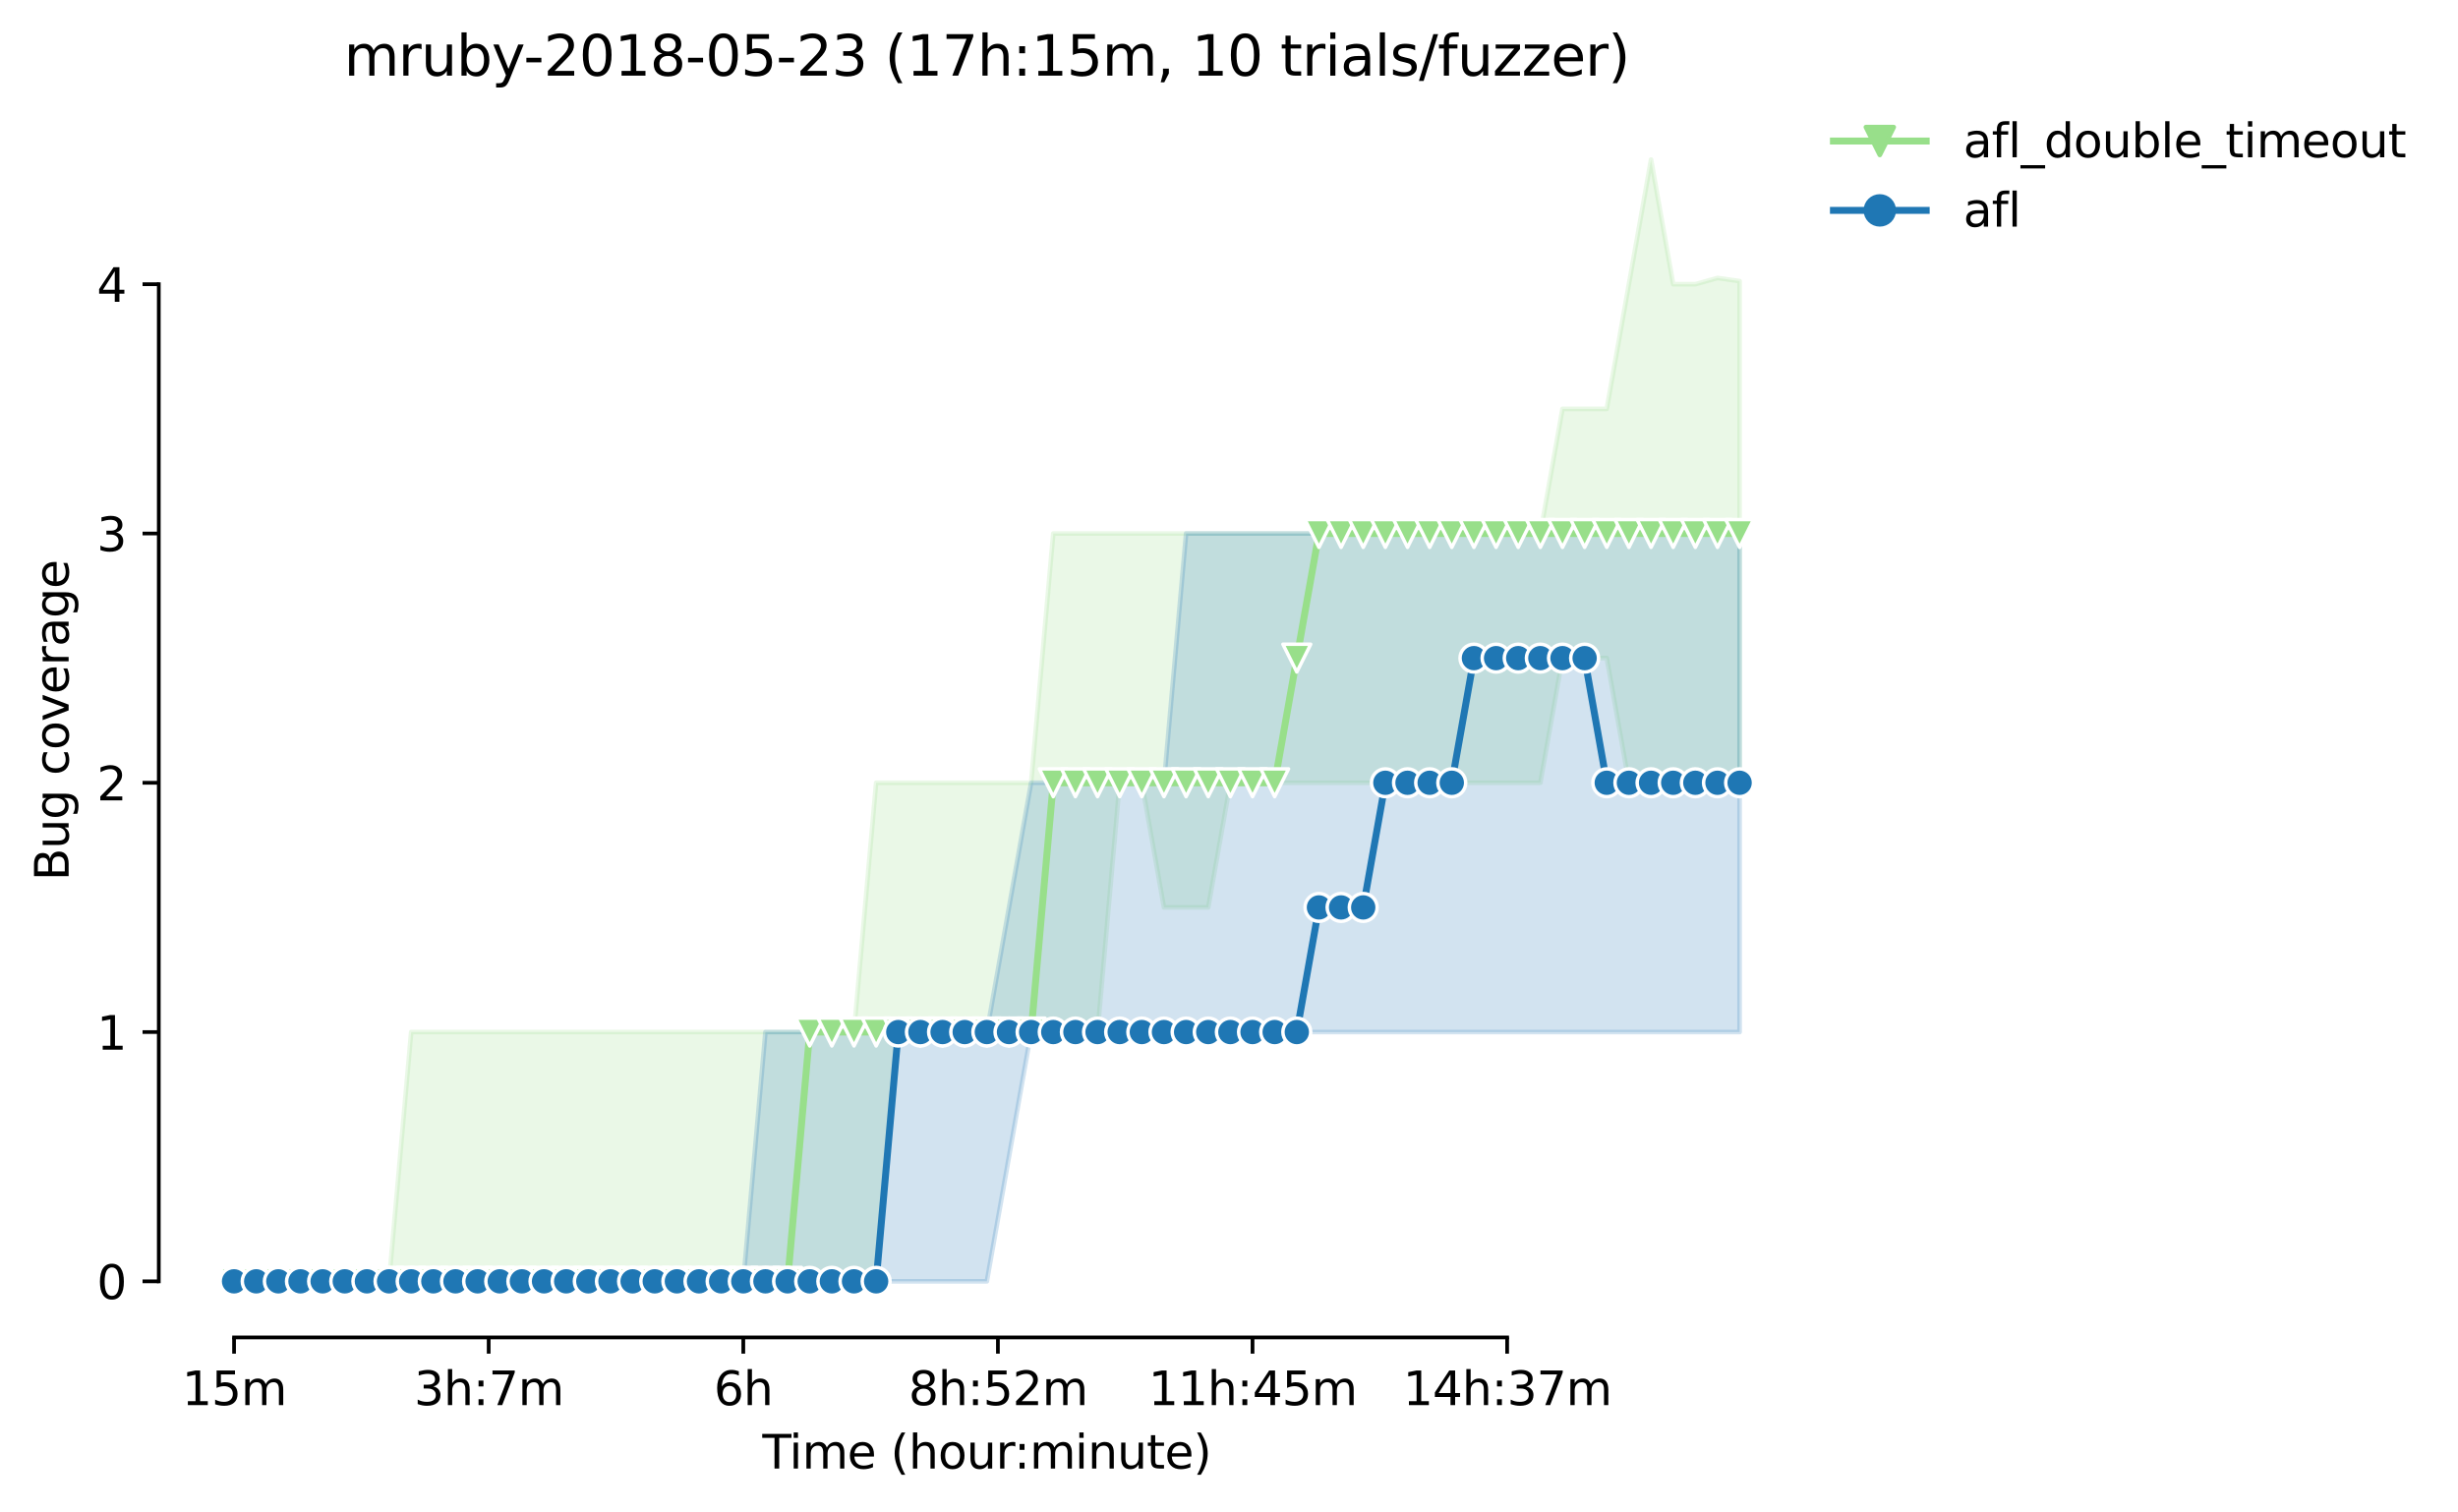 <?xml version="1.0" encoding="utf-8" standalone="no"?>
<!DOCTYPE svg PUBLIC "-//W3C//DTD SVG 1.1//EN"
  "http://www.w3.org/Graphics/SVG/1.1/DTD/svg11.dtd">
<svg height="325.986pt" version="1.1" viewBox="0 0 530.04 325.986" width="530.04pt" xmlns="http://www.w3.org/2000/svg" xmlns:xlink="http://www.w3.org/1999/xlink">
 <defs>
  <style type="text/css">*{stroke-linecap:butt;stroke-linejoin:round;}</style>
 </defs>
 <g id="figure_1">
  <g id="patch_1">
   <path d="M 0 325.986 
L 530.04 325.986 
L 530.04 0 
L 0 0 
z
" style="fill:#ffffff;"/>
  </g>
  <g id="axes_1">
   <g id="patch_2">
    <path d="M 34.241 288.43 
L 391.361 288.43 
L 391.361 22.318 
L 34.241 22.318 
z
" style="fill:#ffffff;"/>
   </g>
   <g id="PolyCollection_1">
    <defs>
     <path d="M 50.473 -49.652 
L 50.473 -49.652 
L 55.248 -49.652 
L 60.022 -49.652 
L 64.796 -49.652 
L 69.571 -49.652 
L 74.345 -49.652 
L 79.119 -49.652 
L 83.894 -49.652 
L 88.668 -49.652 
L 93.442 -49.652 
L 98.217 -49.652 
L 102.991 -49.652 
L 107.765 -49.652 
L 112.54 -49.652 
L 117.314 -49.652 
L 122.088 -49.652 
L 126.863 -49.652 
L 131.637 -49.652 
L 136.411 -49.652 
L 141.186 -49.652 
L 145.96 -49.652 
L 150.734 -49.652 
L 155.509 -49.652 
L 160.283 -49.652 
L 165.057 -49.652 
L 169.832 -49.652 
L 174.606 -49.652 
L 179.38 -49.652 
L 184.155 -49.652 
L 188.929 -49.652 
L 193.703 -103.412 
L 198.478 -103.412 
L 203.252 -103.412 
L 208.026 -103.412 
L 212.801 -103.412 
L 217.575 -103.412 
L 222.349 -103.412 
L 227.124 -103.412 
L 231.898 -103.412 
L 236.672 -103.412 
L 241.447 -157.172 
L 246.221 -157.172 
L 250.995 -130.292 
L 255.77 -130.292 
L 260.544 -130.292 
L 265.318 -157.172 
L 270.093 -157.172 
L 274.867 -157.172 
L 279.641 -157.172 
L 284.416 -157.172 
L 289.19 -157.172 
L 293.964 -157.172 
L 298.739 -157.172 
L 303.513 -157.172 
L 308.287 -157.172 
L 313.062 -157.172 
L 317.836 -157.172 
L 322.61 -157.172 
L 327.385 -157.172 
L 332.159 -157.172 
L 336.933 -184.052 
L 341.708 -184.052 
L 346.482 -184.052 
L 351.256 -157.172 
L 356.031 -157.172 
L 360.805 -157.172 
L 365.579 -157.172 
L 370.354 -157.172 
L 375.128 -157.172 
L 375.128 -265.364 
L 375.128 -265.364 
L 370.354 -266.036 
L 365.579 -264.692 
L 360.805 -264.692 
L 356.031 -291.572 
L 351.256 -264.692 
L 346.482 -237.812 
L 341.708 -237.812 
L 336.933 -237.812 
L 332.159 -210.932 
L 327.385 -210.932 
L 322.61 -210.932 
L 317.836 -210.932 
L 313.062 -210.932 
L 308.287 -210.932 
L 303.513 -210.932 
L 298.739 -210.932 
L 293.964 -210.932 
L 289.19 -210.932 
L 284.416 -210.932 
L 279.641 -210.932 
L 274.867 -210.932 
L 270.093 -210.932 
L 265.318 -210.932 
L 260.544 -210.932 
L 255.77 -210.932 
L 250.995 -210.932 
L 246.221 -210.932 
L 241.447 -210.932 
L 236.672 -210.932 
L 231.898 -210.932 
L 227.124 -210.932 
L 222.349 -157.172 
L 217.575 -157.172 
L 212.801 -157.172 
L 208.026 -157.172 
L 203.252 -157.172 
L 198.478 -157.172 
L 193.703 -157.172 
L 188.929 -157.172 
L 184.155 -103.412 
L 179.38 -103.412 
L 174.606 -103.412 
L 169.832 -103.412 
L 165.057 -103.412 
L 160.283 -103.412 
L 155.509 -103.412 
L 150.734 -103.412 
L 145.96 -103.412 
L 141.186 -103.412 
L 136.411 -103.412 
L 131.637 -103.412 
L 126.863 -103.412 
L 122.088 -103.412 
L 117.314 -103.412 
L 112.54 -103.412 
L 107.765 -103.412 
L 102.991 -103.412 
L 98.217 -103.412 
L 93.442 -103.412 
L 88.668 -103.412 
L 83.894 -49.652 
L 79.119 -49.652 
L 74.345 -49.652 
L 69.571 -49.652 
L 64.796 -49.652 
L 60.022 -49.652 
L 55.248 -49.652 
L 50.473 -49.652 
z
" id="m4f6a48299f" style="stroke:#98df8a;stroke-opacity:0.2;"/>
    </defs>
    <g clip-path="url(#p1e6df76d2f)">
     <use style="fill:#98df8a;fill-opacity:0.2;stroke:#98df8a;stroke-opacity:0.2;" x="0" xlink:href="#m4f6a48299f" y="325.986"/>
    </g>
   </g>
   <g id="PolyCollection_2">
    <defs>
     <path d="M 50.473 -49.652 
L 50.473 -49.652 
L 55.248 -49.652 
L 60.022 -49.652 
L 64.796 -49.652 
L 69.571 -49.652 
L 74.345 -49.652 
L 79.119 -49.652 
L 83.894 -49.652 
L 88.668 -49.652 
L 93.442 -49.652 
L 98.217 -49.652 
L 102.991 -49.652 
L 107.765 -49.652 
L 112.54 -49.652 
L 117.314 -49.652 
L 122.088 -49.652 
L 126.863 -49.652 
L 131.637 -49.652 
L 136.411 -49.652 
L 141.186 -49.652 
L 145.96 -49.652 
L 150.734 -49.652 
L 155.509 -49.652 
L 160.283 -49.652 
L 165.057 -49.652 
L 169.832 -49.652 
L 174.606 -49.652 
L 179.38 -49.652 
L 184.155 -49.652 
L 188.929 -49.652 
L 193.703 -49.652 
L 198.478 -49.652 
L 203.252 -49.652 
L 208.026 -49.652 
L 212.801 -49.652 
L 217.575 -76.532 
L 222.349 -103.412 
L 227.124 -103.412 
L 231.898 -103.412 
L 236.672 -103.412 
L 241.447 -103.412 
L 246.221 -103.412 
L 250.995 -103.412 
L 255.77 -103.412 
L 260.544 -103.412 
L 265.318 -103.412 
L 270.093 -103.412 
L 274.867 -103.412 
L 279.641 -103.412 
L 284.416 -103.412 
L 289.19 -103.412 
L 293.964 -103.412 
L 298.739 -103.412 
L 303.513 -103.412 
L 308.287 -103.412 
L 313.062 -103.412 
L 317.836 -103.412 
L 322.61 -103.412 
L 327.385 -103.412 
L 332.159 -103.412 
L 336.933 -103.412 
L 341.708 -103.412 
L 346.482 -103.412 
L 351.256 -103.412 
L 356.031 -103.412 
L 360.805 -103.412 
L 365.579 -103.412 
L 370.354 -103.412 
L 375.128 -103.412 
L 375.128 -210.932 
L 375.128 -210.932 
L 370.354 -210.932 
L 365.579 -210.932 
L 360.805 -210.932 
L 356.031 -210.932 
L 351.256 -210.932 
L 346.482 -210.932 
L 341.708 -210.932 
L 336.933 -210.932 
L 332.159 -210.932 
L 327.385 -210.932 
L 322.61 -210.932 
L 317.836 -210.932 
L 313.062 -210.932 
L 308.287 -210.932 
L 303.513 -210.932 
L 298.739 -210.932 
L 293.964 -210.932 
L 289.19 -210.932 
L 284.416 -210.932 
L 279.641 -210.932 
L 274.867 -210.932 
L 270.093 -210.932 
L 265.318 -210.932 
L 260.544 -210.932 
L 255.77 -210.932 
L 250.995 -157.172 
L 246.221 -157.172 
L 241.447 -157.172 
L 236.672 -157.172 
L 231.898 -157.172 
L 227.124 -157.172 
L 222.349 -157.172 
L 217.575 -130.292 
L 212.801 -103.412 
L 208.026 -103.412 
L 203.252 -103.412 
L 198.478 -103.412 
L 193.703 -103.412 
L 188.929 -103.412 
L 184.155 -103.412 
L 179.38 -103.412 
L 174.606 -103.412 
L 169.832 -103.412 
L 165.057 -103.412 
L 160.283 -49.652 
L 155.509 -49.652 
L 150.734 -49.652 
L 145.96 -49.652 
L 141.186 -49.652 
L 136.411 -49.652 
L 131.637 -49.652 
L 126.863 -49.652 
L 122.088 -49.652 
L 117.314 -49.652 
L 112.54 -49.652 
L 107.765 -49.652 
L 102.991 -49.652 
L 98.217 -49.652 
L 93.442 -49.652 
L 88.668 -49.652 
L 83.894 -49.652 
L 79.119 -49.652 
L 74.345 -49.652 
L 69.571 -49.652 
L 64.796 -49.652 
L 60.022 -49.652 
L 55.248 -49.652 
L 50.473 -49.652 
z
" id="m43e6519c99" style="stroke:#1f77b4;stroke-opacity:0.2;"/>
    </defs>
    <g clip-path="url(#p1e6df76d2f)">
     <use style="fill:#1f77b4;fill-opacity:0.2;stroke:#1f77b4;stroke-opacity:0.2;" x="0" xlink:href="#m43e6519c99" y="325.986"/>
    </g>
   </g>
   <g id="matplotlib.axis_1">
    <g id="xtick_1">
     <g id="line2d_1">
      <defs>
       <path d="M 0 0 
L 0 3.5 
" id="mcffacfbf0c" style="stroke:#000000;stroke-width:0.8;"/>
      </defs>
      <g>
       <use style="stroke:#000000;stroke-width:0.8;" x="50.473" xlink:href="#mcffacfbf0c" y="288.43"/>
      </g>
     </g>
     <g id="text_1">
      <!-- 15m -->
      <g transform="translate(39.241 303.029)scale(0.1 -0.1)">
       <defs>
        <path d="M 794 531 
L 1825 531 
L 1825 4091 
L 703 3866 
L 703 4441 
L 1819 4666 
L 2450 4666 
L 2450 531 
L 3481 531 
L 3481 0 
L 794 0 
L 794 531 
z
" id="DejaVuSans-31" transform="scale(0.016)"/>
        <path d="M 691 4666 
L 3169 4666 
L 3169 4134 
L 1269 4134 
L 1269 2991 
Q 1406 3038 1543 3061 
Q 1681 3084 1819 3084 
Q 2600 3084 3056 2656 
Q 3513 2228 3513 1497 
Q 3513 744 3044 326 
Q 2575 -91 1722 -91 
Q 1428 -91 1123 -41 
Q 819 9 494 109 
L 494 744 
Q 775 591 1075 516 
Q 1375 441 1709 441 
Q 2250 441 2565 725 
Q 2881 1009 2881 1497 
Q 2881 1984 2565 2268 
Q 2250 2553 1709 2553 
Q 1456 2553 1204 2497 
Q 953 2441 691 2322 
L 691 4666 
z
" id="DejaVuSans-35" transform="scale(0.016)"/>
        <path d="M 3328 2828 
Q 3544 3216 3844 3400 
Q 4144 3584 4550 3584 
Q 5097 3584 5394 3201 
Q 5691 2819 5691 2113 
L 5691 0 
L 5113 0 
L 5113 2094 
Q 5113 2597 4934 2840 
Q 4756 3084 4391 3084 
Q 3944 3084 3684 2787 
Q 3425 2491 3425 1978 
L 3425 0 
L 2847 0 
L 2847 2094 
Q 2847 2600 2669 2842 
Q 2491 3084 2119 3084 
Q 1678 3084 1418 2786 
Q 1159 2488 1159 1978 
L 1159 0 
L 581 0 
L 581 3500 
L 1159 3500 
L 1159 2956 
Q 1356 3278 1631 3431 
Q 1906 3584 2284 3584 
Q 2666 3584 2933 3390 
Q 3200 3197 3328 2828 
z
" id="DejaVuSans-6d" transform="scale(0.016)"/>
       </defs>
       <use xlink:href="#DejaVuSans-31"/>
       <use x="63.623" xlink:href="#DejaVuSans-35"/>
       <use x="127.246" xlink:href="#DejaVuSans-6d"/>
      </g>
     </g>
    </g>
    <g id="xtick_2">
     <g id="line2d_2">
      <g>
       <use style="stroke:#000000;stroke-width:0.8;" x="105.378" xlink:href="#mcffacfbf0c" y="288.43"/>
      </g>
     </g>
     <g id="text_2">
      <!-- 3h:7m -->
      <g transform="translate(89.292 303.029)scale(0.1 -0.1)">
       <defs>
        <path d="M 2597 2516 
Q 3050 2419 3304 2112 
Q 3559 1806 3559 1356 
Q 3559 666 3084 287 
Q 2609 -91 1734 -91 
Q 1441 -91 1130 -33 
Q 819 25 488 141 
L 488 750 
Q 750 597 1062 519 
Q 1375 441 1716 441 
Q 2309 441 2620 675 
Q 2931 909 2931 1356 
Q 2931 1769 2642 2001 
Q 2353 2234 1838 2234 
L 1294 2234 
L 1294 2753 
L 1863 2753 
Q 2328 2753 2575 2939 
Q 2822 3125 2822 3475 
Q 2822 3834 2567 4026 
Q 2313 4219 1838 4219 
Q 1578 4219 1281 4162 
Q 984 4106 628 3988 
L 628 4550 
Q 988 4650 1302 4700 
Q 1616 4750 1894 4750 
Q 2613 4750 3031 4423 
Q 3450 4097 3450 3541 
Q 3450 3153 3228 2886 
Q 3006 2619 2597 2516 
z
" id="DejaVuSans-33" transform="scale(0.016)"/>
        <path d="M 3513 2113 
L 3513 0 
L 2938 0 
L 2938 2094 
Q 2938 2591 2744 2837 
Q 2550 3084 2163 3084 
Q 1697 3084 1428 2787 
Q 1159 2491 1159 1978 
L 1159 0 
L 581 0 
L 581 4863 
L 1159 4863 
L 1159 2956 
Q 1366 3272 1645 3428 
Q 1925 3584 2291 3584 
Q 2894 3584 3203 3211 
Q 3513 2838 3513 2113 
z
" id="DejaVuSans-68" transform="scale(0.016)"/>
        <path d="M 750 794 
L 1409 794 
L 1409 0 
L 750 0 
L 750 794 
z
M 750 3309 
L 1409 3309 
L 1409 2516 
L 750 2516 
L 750 3309 
z
" id="DejaVuSans-3a" transform="scale(0.016)"/>
        <path d="M 525 4666 
L 3525 4666 
L 3525 4397 
L 1831 0 
L 1172 0 
L 2766 4134 
L 525 4134 
L 525 4666 
z
" id="DejaVuSans-37" transform="scale(0.016)"/>
       </defs>
       <use xlink:href="#DejaVuSans-33"/>
       <use x="63.623" xlink:href="#DejaVuSans-68"/>
       <use x="127.002" xlink:href="#DejaVuSans-3a"/>
       <use x="160.693" xlink:href="#DejaVuSans-37"/>
       <use x="224.316" xlink:href="#DejaVuSans-6d"/>
      </g>
     </g>
    </g>
    <g id="xtick_3">
     <g id="line2d_3">
      <g>
       <use style="stroke:#000000;stroke-width:0.8;" x="160.283" xlink:href="#mcffacfbf0c" y="288.43"/>
      </g>
     </g>
     <g id="text_3">
      <!-- 6h -->
      <g transform="translate(153.933 303.029)scale(0.1 -0.1)">
       <defs>
        <path d="M 2113 2584 
Q 1688 2584 1439 2293 
Q 1191 2003 1191 1497 
Q 1191 994 1439 701 
Q 1688 409 2113 409 
Q 2538 409 2786 701 
Q 3034 994 3034 1497 
Q 3034 2003 2786 2293 
Q 2538 2584 2113 2584 
z
M 3366 4563 
L 3366 3988 
Q 3128 4100 2886 4159 
Q 2644 4219 2406 4219 
Q 1781 4219 1451 3797 
Q 1122 3375 1075 2522 
Q 1259 2794 1537 2939 
Q 1816 3084 2150 3084 
Q 2853 3084 3261 2657 
Q 3669 2231 3669 1497 
Q 3669 778 3244 343 
Q 2819 -91 2113 -91 
Q 1303 -91 875 529 
Q 447 1150 447 2328 
Q 447 3434 972 4092 
Q 1497 4750 2381 4750 
Q 2619 4750 2861 4703 
Q 3103 4656 3366 4563 
z
" id="DejaVuSans-36" transform="scale(0.016)"/>
       </defs>
       <use xlink:href="#DejaVuSans-36"/>
       <use x="63.623" xlink:href="#DejaVuSans-68"/>
      </g>
     </g>
    </g>
    <g id="xtick_4">
     <g id="line2d_4">
      <g>
       <use style="stroke:#000000;stroke-width:0.8;" x="215.188" xlink:href="#mcffacfbf0c" y="288.43"/>
      </g>
     </g>
     <g id="text_4">
      <!-- 8h:52m -->
      <g transform="translate(195.921 303.029)scale(0.1 -0.1)">
       <defs>
        <path d="M 2034 2216 
Q 1584 2216 1326 1975 
Q 1069 1734 1069 1313 
Q 1069 891 1326 650 
Q 1584 409 2034 409 
Q 2484 409 2743 651 
Q 3003 894 3003 1313 
Q 3003 1734 2745 1975 
Q 2488 2216 2034 2216 
z
M 1403 2484 
Q 997 2584 770 2862 
Q 544 3141 544 3541 
Q 544 4100 942 4425 
Q 1341 4750 2034 4750 
Q 2731 4750 3128 4425 
Q 3525 4100 3525 3541 
Q 3525 3141 3298 2862 
Q 3072 2584 2669 2484 
Q 3125 2378 3379 2068 
Q 3634 1759 3634 1313 
Q 3634 634 3220 271 
Q 2806 -91 2034 -91 
Q 1263 -91 848 271 
Q 434 634 434 1313 
Q 434 1759 690 2068 
Q 947 2378 1403 2484 
z
M 1172 3481 
Q 1172 3119 1398 2916 
Q 1625 2713 2034 2713 
Q 2441 2713 2670 2916 
Q 2900 3119 2900 3481 
Q 2900 3844 2670 4047 
Q 2441 4250 2034 4250 
Q 1625 4250 1398 4047 
Q 1172 3844 1172 3481 
z
" id="DejaVuSans-38" transform="scale(0.016)"/>
        <path d="M 1228 531 
L 3431 531 
L 3431 0 
L 469 0 
L 469 531 
Q 828 903 1448 1529 
Q 2069 2156 2228 2338 
Q 2531 2678 2651 2914 
Q 2772 3150 2772 3378 
Q 2772 3750 2511 3984 
Q 2250 4219 1831 4219 
Q 1534 4219 1204 4116 
Q 875 4013 500 3803 
L 500 4441 
Q 881 4594 1212 4672 
Q 1544 4750 1819 4750 
Q 2544 4750 2975 4387 
Q 3406 4025 3406 3419 
Q 3406 3131 3298 2873 
Q 3191 2616 2906 2266 
Q 2828 2175 2409 1742 
Q 1991 1309 1228 531 
z
" id="DejaVuSans-32" transform="scale(0.016)"/>
       </defs>
       <use xlink:href="#DejaVuSans-38"/>
       <use x="63.623" xlink:href="#DejaVuSans-68"/>
       <use x="127.002" xlink:href="#DejaVuSans-3a"/>
       <use x="160.693" xlink:href="#DejaVuSans-35"/>
       <use x="224.316" xlink:href="#DejaVuSans-32"/>
       <use x="287.939" xlink:href="#DejaVuSans-6d"/>
      </g>
     </g>
    </g>
    <g id="xtick_5">
     <g id="line2d_5">
      <g>
       <use style="stroke:#000000;stroke-width:0.8;" x="270.093" xlink:href="#mcffacfbf0c" y="288.43"/>
      </g>
     </g>
     <g id="text_5">
      <!-- 11h:45m -->
      <g transform="translate(247.644 303.029)scale(0.1 -0.1)">
       <defs>
        <path d="M 2419 4116 
L 825 1625 
L 2419 1625 
L 2419 4116 
z
M 2253 4666 
L 3047 4666 
L 3047 1625 
L 3713 1625 
L 3713 1100 
L 3047 1100 
L 3047 0 
L 2419 0 
L 2419 1100 
L 313 1100 
L 313 1709 
L 2253 4666 
z
" id="DejaVuSans-34" transform="scale(0.016)"/>
       </defs>
       <use xlink:href="#DejaVuSans-31"/>
       <use x="63.623" xlink:href="#DejaVuSans-31"/>
       <use x="127.246" xlink:href="#DejaVuSans-68"/>
       <use x="190.625" xlink:href="#DejaVuSans-3a"/>
       <use x="224.316" xlink:href="#DejaVuSans-34"/>
       <use x="287.939" xlink:href="#DejaVuSans-35"/>
       <use x="351.562" xlink:href="#DejaVuSans-6d"/>
      </g>
     </g>
    </g>
    <g id="xtick_6">
     <g id="line2d_6">
      <g>
       <use style="stroke:#000000;stroke-width:0.8;" x="324.997" xlink:href="#mcffacfbf0c" y="288.43"/>
      </g>
     </g>
     <g id="text_6">
      <!-- 14h:37m -->
      <g transform="translate(302.549 303.029)scale(0.1 -0.1)">
       <use xlink:href="#DejaVuSans-31"/>
       <use x="63.623" xlink:href="#DejaVuSans-34"/>
       <use x="127.246" xlink:href="#DejaVuSans-68"/>
       <use x="190.625" xlink:href="#DejaVuSans-3a"/>
       <use x="224.316" xlink:href="#DejaVuSans-33"/>
       <use x="287.939" xlink:href="#DejaVuSans-37"/>
       <use x="351.562" xlink:href="#DejaVuSans-6d"/>
      </g>
     </g>
    </g>
    <g id="text_7">
     <!-- Time (hour:minute) -->
     <g transform="translate(164.394 316.707)scale(0.1 -0.1)">
      <defs>
       <path d="M -19 4666 
L 3928 4666 
L 3928 4134 
L 2272 4134 
L 2272 0 
L 1638 0 
L 1638 4134 
L -19 4134 
L -19 4666 
z
" id="DejaVuSans-54" transform="scale(0.016)"/>
       <path d="M 603 3500 
L 1178 3500 
L 1178 0 
L 603 0 
L 603 3500 
z
M 603 4863 
L 1178 4863 
L 1178 4134 
L 603 4134 
L 603 4863 
z
" id="DejaVuSans-69" transform="scale(0.016)"/>
       <path d="M 3597 1894 
L 3597 1613 
L 953 1613 
Q 991 1019 1311 708 
Q 1631 397 2203 397 
Q 2534 397 2845 478 
Q 3156 559 3463 722 
L 3463 178 
Q 3153 47 2828 -22 
Q 2503 -91 2169 -91 
Q 1331 -91 842 396 
Q 353 884 353 1716 
Q 353 2575 817 3079 
Q 1281 3584 2069 3584 
Q 2775 3584 3186 3129 
Q 3597 2675 3597 1894 
z
M 3022 2063 
Q 3016 2534 2758 2815 
Q 2500 3097 2075 3097 
Q 1594 3097 1305 2825 
Q 1016 2553 972 2059 
L 3022 2063 
z
" id="DejaVuSans-65" transform="scale(0.016)"/>
       <path id="DejaVuSans-20" transform="scale(0.016)"/>
       <path d="M 1984 4856 
Q 1566 4138 1362 3434 
Q 1159 2731 1159 2009 
Q 1159 1288 1364 580 
Q 1569 -128 1984 -844 
L 1484 -844 
Q 1016 -109 783 600 
Q 550 1309 550 2009 
Q 550 2706 781 3412 
Q 1013 4119 1484 4856 
L 1984 4856 
z
" id="DejaVuSans-28" transform="scale(0.016)"/>
       <path d="M 1959 3097 
Q 1497 3097 1228 2736 
Q 959 2375 959 1747 
Q 959 1119 1226 758 
Q 1494 397 1959 397 
Q 2419 397 2687 759 
Q 2956 1122 2956 1747 
Q 2956 2369 2687 2733 
Q 2419 3097 1959 3097 
z
M 1959 3584 
Q 2709 3584 3137 3096 
Q 3566 2609 3566 1747 
Q 3566 888 3137 398 
Q 2709 -91 1959 -91 
Q 1206 -91 779 398 
Q 353 888 353 1747 
Q 353 2609 779 3096 
Q 1206 3584 1959 3584 
z
" id="DejaVuSans-6f" transform="scale(0.016)"/>
       <path d="M 544 1381 
L 544 3500 
L 1119 3500 
L 1119 1403 
Q 1119 906 1312 657 
Q 1506 409 1894 409 
Q 2359 409 2629 706 
Q 2900 1003 2900 1516 
L 2900 3500 
L 3475 3500 
L 3475 0 
L 2900 0 
L 2900 538 
Q 2691 219 2414 64 
Q 2138 -91 1772 -91 
Q 1169 -91 856 284 
Q 544 659 544 1381 
z
M 1991 3584 
L 1991 3584 
z
" id="DejaVuSans-75" transform="scale(0.016)"/>
       <path d="M 2631 2963 
Q 2534 3019 2420 3045 
Q 2306 3072 2169 3072 
Q 1681 3072 1420 2755 
Q 1159 2438 1159 1844 
L 1159 0 
L 581 0 
L 581 3500 
L 1159 3500 
L 1159 2956 
Q 1341 3275 1631 3429 
Q 1922 3584 2338 3584 
Q 2397 3584 2469 3576 
Q 2541 3569 2628 3553 
L 2631 2963 
z
" id="DejaVuSans-72" transform="scale(0.016)"/>
       <path d="M 3513 2113 
L 3513 0 
L 2938 0 
L 2938 2094 
Q 2938 2591 2744 2837 
Q 2550 3084 2163 3084 
Q 1697 3084 1428 2787 
Q 1159 2491 1159 1978 
L 1159 0 
L 581 0 
L 581 3500 
L 1159 3500 
L 1159 2956 
Q 1366 3272 1645 3428 
Q 1925 3584 2291 3584 
Q 2894 3584 3203 3211 
Q 3513 2838 3513 2113 
z
" id="DejaVuSans-6e" transform="scale(0.016)"/>
       <path d="M 1172 4494 
L 1172 3500 
L 2356 3500 
L 2356 3053 
L 1172 3053 
L 1172 1153 
Q 1172 725 1289 603 
Q 1406 481 1766 481 
L 2356 481 
L 2356 0 
L 1766 0 
Q 1100 0 847 248 
Q 594 497 594 1153 
L 594 3053 
L 172 3053 
L 172 3500 
L 594 3500 
L 594 4494 
L 1172 4494 
z
" id="DejaVuSans-74" transform="scale(0.016)"/>
       <path d="M 513 4856 
L 1013 4856 
Q 1481 4119 1714 3412 
Q 1947 2706 1947 2009 
Q 1947 1309 1714 600 
Q 1481 -109 1013 -844 
L 513 -844 
Q 928 -128 1133 580 
Q 1338 1288 1338 2009 
Q 1338 2731 1133 3434 
Q 928 4138 513 4856 
z
" id="DejaVuSans-29" transform="scale(0.016)"/>
      </defs>
      <use xlink:href="#DejaVuSans-54"/>
      <use x="57.959" xlink:href="#DejaVuSans-69"/>
      <use x="85.742" xlink:href="#DejaVuSans-6d"/>
      <use x="183.154" xlink:href="#DejaVuSans-65"/>
      <use x="244.678" xlink:href="#DejaVuSans-20"/>
      <use x="276.465" xlink:href="#DejaVuSans-28"/>
      <use x="315.479" xlink:href="#DejaVuSans-68"/>
      <use x="378.857" xlink:href="#DejaVuSans-6f"/>
      <use x="440.039" xlink:href="#DejaVuSans-75"/>
      <use x="503.418" xlink:href="#DejaVuSans-72"/>
      <use x="542.781" xlink:href="#DejaVuSans-3a"/>
      <use x="576.473" xlink:href="#DejaVuSans-6d"/>
      <use x="673.885" xlink:href="#DejaVuSans-69"/>
      <use x="701.668" xlink:href="#DejaVuSans-6e"/>
      <use x="765.047" xlink:href="#DejaVuSans-75"/>
      <use x="828.426" xlink:href="#DejaVuSans-74"/>
      <use x="867.635" xlink:href="#DejaVuSans-65"/>
      <use x="929.158" xlink:href="#DejaVuSans-29"/>
     </g>
    </g>
   </g>
   <g id="matplotlib.axis_2">
    <g id="ytick_1">
     <g id="line2d_7">
      <defs>
       <path d="M 0 0 
L -3.5 0 
" id="m0a85e728fc" style="stroke:#000000;stroke-width:0.8;"/>
      </defs>
      <g>
       <use style="stroke:#000000;stroke-width:0.8;" x="34.241" xlink:href="#m0a85e728fc" y="276.334"/>
      </g>
     </g>
     <g id="text_8">
      <!-- 0 -->
      <g transform="translate(20.878 280.133)scale(0.1 -0.1)">
       <defs>
        <path d="M 2034 4250 
Q 1547 4250 1301 3770 
Q 1056 3291 1056 2328 
Q 1056 1369 1301 889 
Q 1547 409 2034 409 
Q 2525 409 2770 889 
Q 3016 1369 3016 2328 
Q 3016 3291 2770 3770 
Q 2525 4250 2034 4250 
z
M 2034 4750 
Q 2819 4750 3233 4129 
Q 3647 3509 3647 2328 
Q 3647 1150 3233 529 
Q 2819 -91 2034 -91 
Q 1250 -91 836 529 
Q 422 1150 422 2328 
Q 422 3509 836 4129 
Q 1250 4750 2034 4750 
z
" id="DejaVuSans-30" transform="scale(0.016)"/>
       </defs>
       <use xlink:href="#DejaVuSans-30"/>
      </g>
     </g>
    </g>
    <g id="ytick_2">
     <g id="line2d_8">
      <g>
       <use style="stroke:#000000;stroke-width:0.8;" x="34.241" xlink:href="#m0a85e728fc" y="222.574"/>
      </g>
     </g>
     <g id="text_9">
      <!-- 1 -->
      <g transform="translate(20.878 226.373)scale(0.1 -0.1)">
       <use xlink:href="#DejaVuSans-31"/>
      </g>
     </g>
    </g>
    <g id="ytick_3">
     <g id="line2d_9">
      <g>
       <use style="stroke:#000000;stroke-width:0.8;" x="34.241" xlink:href="#m0a85e728fc" y="168.814"/>
      </g>
     </g>
     <g id="text_10">
      <!-- 2 -->
      <g transform="translate(20.878 172.613)scale(0.1 -0.1)">
       <use xlink:href="#DejaVuSans-32"/>
      </g>
     </g>
    </g>
    <g id="ytick_4">
     <g id="line2d_10">
      <g>
       <use style="stroke:#000000;stroke-width:0.8;" x="34.241" xlink:href="#m0a85e728fc" y="115.054"/>
      </g>
     </g>
     <g id="text_11">
      <!-- 3 -->
      <g transform="translate(20.878 118.853)scale(0.1 -0.1)">
       <use xlink:href="#DejaVuSans-33"/>
      </g>
     </g>
    </g>
    <g id="ytick_5">
     <g id="line2d_11">
      <g>
       <use style="stroke:#000000;stroke-width:0.8;" x="34.241" xlink:href="#m0a85e728fc" y="61.294"/>
      </g>
     </g>
     <g id="text_12">
      <!-- 4 -->
      <g transform="translate(20.878 65.093)scale(0.1 -0.1)">
       <use xlink:href="#DejaVuSans-34"/>
      </g>
     </g>
    </g>
    <g id="text_13">
     <!-- Bug coverage -->
     <g transform="translate(14.798 189.951)rotate(-90)scale(0.1 -0.1)">
      <defs>
       <path d="M 1259 2228 
L 1259 519 
L 2272 519 
Q 2781 519 3026 730 
Q 3272 941 3272 1375 
Q 3272 1813 3026 2020 
Q 2781 2228 2272 2228 
L 1259 2228 
z
M 1259 4147 
L 1259 2741 
L 2194 2741 
Q 2656 2741 2882 2914 
Q 3109 3088 3109 3444 
Q 3109 3797 2882 3972 
Q 2656 4147 2194 4147 
L 1259 4147 
z
M 628 4666 
L 2241 4666 
Q 2963 4666 3353 4366 
Q 3744 4066 3744 3513 
Q 3744 3084 3544 2831 
Q 3344 2578 2956 2516 
Q 3422 2416 3680 2098 
Q 3938 1781 3938 1306 
Q 3938 681 3513 340 
Q 3088 0 2303 0 
L 628 0 
L 628 4666 
z
" id="DejaVuSans-42" transform="scale(0.016)"/>
       <path d="M 2906 1791 
Q 2906 2416 2648 2759 
Q 2391 3103 1925 3103 
Q 1463 3103 1205 2759 
Q 947 2416 947 1791 
Q 947 1169 1205 825 
Q 1463 481 1925 481 
Q 2391 481 2648 825 
Q 2906 1169 2906 1791 
z
M 3481 434 
Q 3481 -459 3084 -895 
Q 2688 -1331 1869 -1331 
Q 1566 -1331 1297 -1286 
Q 1028 -1241 775 -1147 
L 775 -588 
Q 1028 -725 1275 -790 
Q 1522 -856 1778 -856 
Q 2344 -856 2625 -561 
Q 2906 -266 2906 331 
L 2906 616 
Q 2728 306 2450 153 
Q 2172 0 1784 0 
Q 1141 0 747 490 
Q 353 981 353 1791 
Q 353 2603 747 3093 
Q 1141 3584 1784 3584 
Q 2172 3584 2450 3431 
Q 2728 3278 2906 2969 
L 2906 3500 
L 3481 3500 
L 3481 434 
z
" id="DejaVuSans-67" transform="scale(0.016)"/>
       <path d="M 3122 3366 
L 3122 2828 
Q 2878 2963 2633 3030 
Q 2388 3097 2138 3097 
Q 1578 3097 1268 2742 
Q 959 2388 959 1747 
Q 959 1106 1268 751 
Q 1578 397 2138 397 
Q 2388 397 2633 464 
Q 2878 531 3122 666 
L 3122 134 
Q 2881 22 2623 -34 
Q 2366 -91 2075 -91 
Q 1284 -91 818 406 
Q 353 903 353 1747 
Q 353 2603 823 3093 
Q 1294 3584 2113 3584 
Q 2378 3584 2631 3529 
Q 2884 3475 3122 3366 
z
" id="DejaVuSans-63" transform="scale(0.016)"/>
       <path d="M 191 3500 
L 800 3500 
L 1894 563 
L 2988 3500 
L 3597 3500 
L 2284 0 
L 1503 0 
L 191 3500 
z
" id="DejaVuSans-76" transform="scale(0.016)"/>
       <path d="M 2194 1759 
Q 1497 1759 1228 1600 
Q 959 1441 959 1056 
Q 959 750 1161 570 
Q 1363 391 1709 391 
Q 2188 391 2477 730 
Q 2766 1069 2766 1631 
L 2766 1759 
L 2194 1759 
z
M 3341 1997 
L 3341 0 
L 2766 0 
L 2766 531 
Q 2569 213 2275 61 
Q 1981 -91 1556 -91 
Q 1019 -91 701 211 
Q 384 513 384 1019 
Q 384 1609 779 1909 
Q 1175 2209 1959 2209 
L 2766 2209 
L 2766 2266 
Q 2766 2663 2505 2880 
Q 2244 3097 1772 3097 
Q 1472 3097 1187 3025 
Q 903 2953 641 2809 
L 641 3341 
Q 956 3463 1253 3523 
Q 1550 3584 1831 3584 
Q 2591 3584 2966 3190 
Q 3341 2797 3341 1997 
z
" id="DejaVuSans-61" transform="scale(0.016)"/>
      </defs>
      <use xlink:href="#DejaVuSans-42"/>
      <use x="68.604" xlink:href="#DejaVuSans-75"/>
      <use x="131.982" xlink:href="#DejaVuSans-67"/>
      <use x="195.459" xlink:href="#DejaVuSans-20"/>
      <use x="227.246" xlink:href="#DejaVuSans-63"/>
      <use x="282.227" xlink:href="#DejaVuSans-6f"/>
      <use x="343.408" xlink:href="#DejaVuSans-76"/>
      <use x="402.588" xlink:href="#DejaVuSans-65"/>
      <use x="464.111" xlink:href="#DejaVuSans-72"/>
      <use x="505.225" xlink:href="#DejaVuSans-61"/>
      <use x="566.504" xlink:href="#DejaVuSans-67"/>
      <use x="629.98" xlink:href="#DejaVuSans-65"/>
     </g>
    </g>
   </g>
   <g id="line2d_12">
    <path clip-path="url(#p1e6df76d2f)" d="M 50.473 276.334 
L 55.248 276.334 
L 60.022 276.334 
L 64.796 276.334 
L 69.571 276.334 
L 74.345 276.334 
L 79.119 276.334 
L 83.894 276.334 
L 88.668 276.334 
L 93.442 276.334 
L 98.217 276.334 
L 102.991 276.334 
L 107.765 276.334 
L 112.54 276.334 
L 117.314 276.334 
L 122.088 276.334 
L 126.863 276.334 
L 131.637 276.334 
L 136.411 276.334 
L 141.186 276.334 
L 145.96 276.334 
L 150.734 276.334 
L 155.509 276.334 
L 160.283 276.334 
L 165.057 276.334 
L 169.832 276.334 
L 174.606 222.574 
L 179.38 222.574 
L 184.155 222.574 
L 188.929 222.574 
L 193.703 222.574 
L 198.478 222.574 
L 203.252 222.574 
L 208.026 222.574 
L 212.801 222.574 
L 217.575 222.574 
L 222.349 222.574 
L 227.124 168.814 
L 231.898 168.814 
L 236.672 168.814 
L 241.447 168.814 
L 246.221 168.814 
L 250.995 168.814 
L 255.77 168.814 
L 260.544 168.814 
L 265.318 168.814 
L 270.093 168.814 
L 274.867 168.814 
L 279.641 141.934 
L 284.416 115.054 
L 289.19 115.054 
L 293.964 115.054 
L 298.739 115.054 
L 303.513 115.054 
L 308.287 115.054 
L 313.062 115.054 
L 317.836 115.054 
L 322.61 115.054 
L 327.385 115.054 
L 332.159 115.054 
L 336.933 115.054 
L 341.708 115.054 
L 346.482 115.054 
L 351.256 115.054 
L 356.031 115.054 
L 360.805 115.054 
L 365.579 115.054 
L 370.354 115.054 
L 375.128 115.054 
" style="fill:none;stroke:#98df8a;stroke-linecap:square;stroke-width:1.5;"/>
    <defs>
     <path d="M -0 3 
L 3 -3 
L -3 -3 
z
" id="m902e6a51da" style="stroke:#ffffff;stroke-linejoin:miter;stroke-width:0.75;"/>
    </defs>
    <g clip-path="url(#p1e6df76d2f)">
     <use style="fill:#98df8a;stroke:#ffffff;stroke-linejoin:miter;stroke-width:0.75;" x="50.473" xlink:href="#m902e6a51da" y="276.334"/>
     <use style="fill:#98df8a;stroke:#ffffff;stroke-linejoin:miter;stroke-width:0.75;" x="55.248" xlink:href="#m902e6a51da" y="276.334"/>
     <use style="fill:#98df8a;stroke:#ffffff;stroke-linejoin:miter;stroke-width:0.75;" x="60.022" xlink:href="#m902e6a51da" y="276.334"/>
     <use style="fill:#98df8a;stroke:#ffffff;stroke-linejoin:miter;stroke-width:0.75;" x="64.796" xlink:href="#m902e6a51da" y="276.334"/>
     <use style="fill:#98df8a;stroke:#ffffff;stroke-linejoin:miter;stroke-width:0.75;" x="69.571" xlink:href="#m902e6a51da" y="276.334"/>
     <use style="fill:#98df8a;stroke:#ffffff;stroke-linejoin:miter;stroke-width:0.75;" x="74.345" xlink:href="#m902e6a51da" y="276.334"/>
     <use style="fill:#98df8a;stroke:#ffffff;stroke-linejoin:miter;stroke-width:0.75;" x="79.119" xlink:href="#m902e6a51da" y="276.334"/>
     <use style="fill:#98df8a;stroke:#ffffff;stroke-linejoin:miter;stroke-width:0.75;" x="83.894" xlink:href="#m902e6a51da" y="276.334"/>
     <use style="fill:#98df8a;stroke:#ffffff;stroke-linejoin:miter;stroke-width:0.75;" x="88.668" xlink:href="#m902e6a51da" y="276.334"/>
     <use style="fill:#98df8a;stroke:#ffffff;stroke-linejoin:miter;stroke-width:0.75;" x="93.442" xlink:href="#m902e6a51da" y="276.334"/>
     <use style="fill:#98df8a;stroke:#ffffff;stroke-linejoin:miter;stroke-width:0.75;" x="98.217" xlink:href="#m902e6a51da" y="276.334"/>
     <use style="fill:#98df8a;stroke:#ffffff;stroke-linejoin:miter;stroke-width:0.75;" x="102.991" xlink:href="#m902e6a51da" y="276.334"/>
     <use style="fill:#98df8a;stroke:#ffffff;stroke-linejoin:miter;stroke-width:0.75;" x="107.765" xlink:href="#m902e6a51da" y="276.334"/>
     <use style="fill:#98df8a;stroke:#ffffff;stroke-linejoin:miter;stroke-width:0.75;" x="112.54" xlink:href="#m902e6a51da" y="276.334"/>
     <use style="fill:#98df8a;stroke:#ffffff;stroke-linejoin:miter;stroke-width:0.75;" x="117.314" xlink:href="#m902e6a51da" y="276.334"/>
     <use style="fill:#98df8a;stroke:#ffffff;stroke-linejoin:miter;stroke-width:0.75;" x="122.088" xlink:href="#m902e6a51da" y="276.334"/>
     <use style="fill:#98df8a;stroke:#ffffff;stroke-linejoin:miter;stroke-width:0.75;" x="126.863" xlink:href="#m902e6a51da" y="276.334"/>
     <use style="fill:#98df8a;stroke:#ffffff;stroke-linejoin:miter;stroke-width:0.75;" x="131.637" xlink:href="#m902e6a51da" y="276.334"/>
     <use style="fill:#98df8a;stroke:#ffffff;stroke-linejoin:miter;stroke-width:0.75;" x="136.411" xlink:href="#m902e6a51da" y="276.334"/>
     <use style="fill:#98df8a;stroke:#ffffff;stroke-linejoin:miter;stroke-width:0.75;" x="141.186" xlink:href="#m902e6a51da" y="276.334"/>
     <use style="fill:#98df8a;stroke:#ffffff;stroke-linejoin:miter;stroke-width:0.75;" x="145.96" xlink:href="#m902e6a51da" y="276.334"/>
     <use style="fill:#98df8a;stroke:#ffffff;stroke-linejoin:miter;stroke-width:0.75;" x="150.734" xlink:href="#m902e6a51da" y="276.334"/>
     <use style="fill:#98df8a;stroke:#ffffff;stroke-linejoin:miter;stroke-width:0.75;" x="155.509" xlink:href="#m902e6a51da" y="276.334"/>
     <use style="fill:#98df8a;stroke:#ffffff;stroke-linejoin:miter;stroke-width:0.75;" x="160.283" xlink:href="#m902e6a51da" y="276.334"/>
     <use style="fill:#98df8a;stroke:#ffffff;stroke-linejoin:miter;stroke-width:0.75;" x="165.057" xlink:href="#m902e6a51da" y="276.334"/>
     <use style="fill:#98df8a;stroke:#ffffff;stroke-linejoin:miter;stroke-width:0.75;" x="169.832" xlink:href="#m902e6a51da" y="276.334"/>
     <use style="fill:#98df8a;stroke:#ffffff;stroke-linejoin:miter;stroke-width:0.75;" x="174.606" xlink:href="#m902e6a51da" y="222.574"/>
     <use style="fill:#98df8a;stroke:#ffffff;stroke-linejoin:miter;stroke-width:0.75;" x="179.38" xlink:href="#m902e6a51da" y="222.574"/>
     <use style="fill:#98df8a;stroke:#ffffff;stroke-linejoin:miter;stroke-width:0.75;" x="184.155" xlink:href="#m902e6a51da" y="222.574"/>
     <use style="fill:#98df8a;stroke:#ffffff;stroke-linejoin:miter;stroke-width:0.75;" x="188.929" xlink:href="#m902e6a51da" y="222.574"/>
     <use style="fill:#98df8a;stroke:#ffffff;stroke-linejoin:miter;stroke-width:0.75;" x="193.703" xlink:href="#m902e6a51da" y="222.574"/>
     <use style="fill:#98df8a;stroke:#ffffff;stroke-linejoin:miter;stroke-width:0.75;" x="198.478" xlink:href="#m902e6a51da" y="222.574"/>
     <use style="fill:#98df8a;stroke:#ffffff;stroke-linejoin:miter;stroke-width:0.75;" x="203.252" xlink:href="#m902e6a51da" y="222.574"/>
     <use style="fill:#98df8a;stroke:#ffffff;stroke-linejoin:miter;stroke-width:0.75;" x="208.026" xlink:href="#m902e6a51da" y="222.574"/>
     <use style="fill:#98df8a;stroke:#ffffff;stroke-linejoin:miter;stroke-width:0.75;" x="212.801" xlink:href="#m902e6a51da" y="222.574"/>
     <use style="fill:#98df8a;stroke:#ffffff;stroke-linejoin:miter;stroke-width:0.75;" x="217.575" xlink:href="#m902e6a51da" y="222.574"/>
     <use style="fill:#98df8a;stroke:#ffffff;stroke-linejoin:miter;stroke-width:0.75;" x="222.349" xlink:href="#m902e6a51da" y="222.574"/>
     <use style="fill:#98df8a;stroke:#ffffff;stroke-linejoin:miter;stroke-width:0.75;" x="227.124" xlink:href="#m902e6a51da" y="168.814"/>
     <use style="fill:#98df8a;stroke:#ffffff;stroke-linejoin:miter;stroke-width:0.75;" x="231.898" xlink:href="#m902e6a51da" y="168.814"/>
     <use style="fill:#98df8a;stroke:#ffffff;stroke-linejoin:miter;stroke-width:0.75;" x="236.672" xlink:href="#m902e6a51da" y="168.814"/>
     <use style="fill:#98df8a;stroke:#ffffff;stroke-linejoin:miter;stroke-width:0.75;" x="241.447" xlink:href="#m902e6a51da" y="168.814"/>
     <use style="fill:#98df8a;stroke:#ffffff;stroke-linejoin:miter;stroke-width:0.75;" x="246.221" xlink:href="#m902e6a51da" y="168.814"/>
     <use style="fill:#98df8a;stroke:#ffffff;stroke-linejoin:miter;stroke-width:0.75;" x="250.995" xlink:href="#m902e6a51da" y="168.814"/>
     <use style="fill:#98df8a;stroke:#ffffff;stroke-linejoin:miter;stroke-width:0.75;" x="255.77" xlink:href="#m902e6a51da" y="168.814"/>
     <use style="fill:#98df8a;stroke:#ffffff;stroke-linejoin:miter;stroke-width:0.75;" x="260.544" xlink:href="#m902e6a51da" y="168.814"/>
     <use style="fill:#98df8a;stroke:#ffffff;stroke-linejoin:miter;stroke-width:0.75;" x="265.318" xlink:href="#m902e6a51da" y="168.814"/>
     <use style="fill:#98df8a;stroke:#ffffff;stroke-linejoin:miter;stroke-width:0.75;" x="270.093" xlink:href="#m902e6a51da" y="168.814"/>
     <use style="fill:#98df8a;stroke:#ffffff;stroke-linejoin:miter;stroke-width:0.75;" x="274.867" xlink:href="#m902e6a51da" y="168.814"/>
     <use style="fill:#98df8a;stroke:#ffffff;stroke-linejoin:miter;stroke-width:0.75;" x="279.641" xlink:href="#m902e6a51da" y="141.934"/>
     <use style="fill:#98df8a;stroke:#ffffff;stroke-linejoin:miter;stroke-width:0.75;" x="284.416" xlink:href="#m902e6a51da" y="115.054"/>
     <use style="fill:#98df8a;stroke:#ffffff;stroke-linejoin:miter;stroke-width:0.75;" x="289.19" xlink:href="#m902e6a51da" y="115.054"/>
     <use style="fill:#98df8a;stroke:#ffffff;stroke-linejoin:miter;stroke-width:0.75;" x="293.964" xlink:href="#m902e6a51da" y="115.054"/>
     <use style="fill:#98df8a;stroke:#ffffff;stroke-linejoin:miter;stroke-width:0.75;" x="298.739" xlink:href="#m902e6a51da" y="115.054"/>
     <use style="fill:#98df8a;stroke:#ffffff;stroke-linejoin:miter;stroke-width:0.75;" x="303.513" xlink:href="#m902e6a51da" y="115.054"/>
     <use style="fill:#98df8a;stroke:#ffffff;stroke-linejoin:miter;stroke-width:0.75;" x="308.287" xlink:href="#m902e6a51da" y="115.054"/>
     <use style="fill:#98df8a;stroke:#ffffff;stroke-linejoin:miter;stroke-width:0.75;" x="313.062" xlink:href="#m902e6a51da" y="115.054"/>
     <use style="fill:#98df8a;stroke:#ffffff;stroke-linejoin:miter;stroke-width:0.75;" x="317.836" xlink:href="#m902e6a51da" y="115.054"/>
     <use style="fill:#98df8a;stroke:#ffffff;stroke-linejoin:miter;stroke-width:0.75;" x="322.61" xlink:href="#m902e6a51da" y="115.054"/>
     <use style="fill:#98df8a;stroke:#ffffff;stroke-linejoin:miter;stroke-width:0.75;" x="327.385" xlink:href="#m902e6a51da" y="115.054"/>
     <use style="fill:#98df8a;stroke:#ffffff;stroke-linejoin:miter;stroke-width:0.75;" x="332.159" xlink:href="#m902e6a51da" y="115.054"/>
     <use style="fill:#98df8a;stroke:#ffffff;stroke-linejoin:miter;stroke-width:0.75;" x="336.933" xlink:href="#m902e6a51da" y="115.054"/>
     <use style="fill:#98df8a;stroke:#ffffff;stroke-linejoin:miter;stroke-width:0.75;" x="341.708" xlink:href="#m902e6a51da" y="115.054"/>
     <use style="fill:#98df8a;stroke:#ffffff;stroke-linejoin:miter;stroke-width:0.75;" x="346.482" xlink:href="#m902e6a51da" y="115.054"/>
     <use style="fill:#98df8a;stroke:#ffffff;stroke-linejoin:miter;stroke-width:0.75;" x="351.256" xlink:href="#m902e6a51da" y="115.054"/>
     <use style="fill:#98df8a;stroke:#ffffff;stroke-linejoin:miter;stroke-width:0.75;" x="356.031" xlink:href="#m902e6a51da" y="115.054"/>
     <use style="fill:#98df8a;stroke:#ffffff;stroke-linejoin:miter;stroke-width:0.75;" x="360.805" xlink:href="#m902e6a51da" y="115.054"/>
     <use style="fill:#98df8a;stroke:#ffffff;stroke-linejoin:miter;stroke-width:0.75;" x="365.579" xlink:href="#m902e6a51da" y="115.054"/>
     <use style="fill:#98df8a;stroke:#ffffff;stroke-linejoin:miter;stroke-width:0.75;" x="370.354" xlink:href="#m902e6a51da" y="115.054"/>
     <use style="fill:#98df8a;stroke:#ffffff;stroke-linejoin:miter;stroke-width:0.75;" x="375.128" xlink:href="#m902e6a51da" y="115.054"/>
    </g>
   </g>
   <g id="line2d_13">
    <path clip-path="url(#p1e6df76d2f)" d="M 50.473 276.334 
L 55.248 276.334 
L 60.022 276.334 
L 64.796 276.334 
L 69.571 276.334 
L 74.345 276.334 
L 79.119 276.334 
L 83.894 276.334 
L 88.668 276.334 
L 93.442 276.334 
L 98.217 276.334 
L 102.991 276.334 
L 107.765 276.334 
L 112.54 276.334 
L 117.314 276.334 
L 122.088 276.334 
L 126.863 276.334 
L 131.637 276.334 
L 136.411 276.334 
L 141.186 276.334 
L 145.96 276.334 
L 150.734 276.334 
L 155.509 276.334 
L 160.283 276.334 
L 165.057 276.334 
L 169.832 276.334 
L 174.606 276.334 
L 179.38 276.334 
L 184.155 276.334 
L 188.929 276.334 
L 193.703 222.574 
L 198.478 222.574 
L 203.252 222.574 
L 208.026 222.574 
L 212.801 222.574 
L 217.575 222.574 
L 222.349 222.574 
L 227.124 222.574 
L 231.898 222.574 
L 236.672 222.574 
L 241.447 222.574 
L 246.221 222.574 
L 250.995 222.574 
L 255.77 222.574 
L 260.544 222.574 
L 265.318 222.574 
L 270.093 222.574 
L 274.867 222.574 
L 279.641 222.574 
L 284.416 195.694 
L 289.19 195.694 
L 293.964 195.694 
L 298.739 168.814 
L 303.513 168.814 
L 308.287 168.814 
L 313.062 168.814 
L 317.836 141.934 
L 322.61 141.934 
L 327.385 141.934 
L 332.159 141.934 
L 336.933 141.934 
L 341.708 141.934 
L 346.482 168.814 
L 351.256 168.814 
L 356.031 168.814 
L 360.805 168.814 
L 365.579 168.814 
L 370.354 168.814 
L 375.128 168.814 
" style="fill:none;stroke:#1f77b4;stroke-linecap:square;stroke-width:1.5;"/>
    <defs>
     <path d="M 0 3 
C 0.796 3 1.559 2.684 2.121 2.121 
C 2.684 1.559 3 0.796 3 0 
C 3 -0.796 2.684 -1.559 2.121 -2.121 
C 1.559 -2.684 0.796 -3 0 -3 
C -0.796 -3 -1.559 -2.684 -2.121 -2.121 
C -2.684 -1.559 -3 -0.796 -3 0 
C -3 0.796 -2.684 1.559 -2.121 2.121 
C -1.559 2.684 -0.796 3 0 3 
z
" id="m38ae614469" style="stroke:#ffffff;stroke-width:0.75;"/>
    </defs>
    <g clip-path="url(#p1e6df76d2f)">
     <use style="fill:#1f77b4;stroke:#ffffff;stroke-width:0.75;" x="50.473" xlink:href="#m38ae614469" y="276.334"/>
     <use style="fill:#1f77b4;stroke:#ffffff;stroke-width:0.75;" x="55.248" xlink:href="#m38ae614469" y="276.334"/>
     <use style="fill:#1f77b4;stroke:#ffffff;stroke-width:0.75;" x="60.022" xlink:href="#m38ae614469" y="276.334"/>
     <use style="fill:#1f77b4;stroke:#ffffff;stroke-width:0.75;" x="64.796" xlink:href="#m38ae614469" y="276.334"/>
     <use style="fill:#1f77b4;stroke:#ffffff;stroke-width:0.75;" x="69.571" xlink:href="#m38ae614469" y="276.334"/>
     <use style="fill:#1f77b4;stroke:#ffffff;stroke-width:0.75;" x="74.345" xlink:href="#m38ae614469" y="276.334"/>
     <use style="fill:#1f77b4;stroke:#ffffff;stroke-width:0.75;" x="79.119" xlink:href="#m38ae614469" y="276.334"/>
     <use style="fill:#1f77b4;stroke:#ffffff;stroke-width:0.75;" x="83.894" xlink:href="#m38ae614469" y="276.334"/>
     <use style="fill:#1f77b4;stroke:#ffffff;stroke-width:0.75;" x="88.668" xlink:href="#m38ae614469" y="276.334"/>
     <use style="fill:#1f77b4;stroke:#ffffff;stroke-width:0.75;" x="93.442" xlink:href="#m38ae614469" y="276.334"/>
     <use style="fill:#1f77b4;stroke:#ffffff;stroke-width:0.75;" x="98.217" xlink:href="#m38ae614469" y="276.334"/>
     <use style="fill:#1f77b4;stroke:#ffffff;stroke-width:0.75;" x="102.991" xlink:href="#m38ae614469" y="276.334"/>
     <use style="fill:#1f77b4;stroke:#ffffff;stroke-width:0.75;" x="107.765" xlink:href="#m38ae614469" y="276.334"/>
     <use style="fill:#1f77b4;stroke:#ffffff;stroke-width:0.75;" x="112.54" xlink:href="#m38ae614469" y="276.334"/>
     <use style="fill:#1f77b4;stroke:#ffffff;stroke-width:0.75;" x="117.314" xlink:href="#m38ae614469" y="276.334"/>
     <use style="fill:#1f77b4;stroke:#ffffff;stroke-width:0.75;" x="122.088" xlink:href="#m38ae614469" y="276.334"/>
     <use style="fill:#1f77b4;stroke:#ffffff;stroke-width:0.75;" x="126.863" xlink:href="#m38ae614469" y="276.334"/>
     <use style="fill:#1f77b4;stroke:#ffffff;stroke-width:0.75;" x="131.637" xlink:href="#m38ae614469" y="276.334"/>
     <use style="fill:#1f77b4;stroke:#ffffff;stroke-width:0.75;" x="136.411" xlink:href="#m38ae614469" y="276.334"/>
     <use style="fill:#1f77b4;stroke:#ffffff;stroke-width:0.75;" x="141.186" xlink:href="#m38ae614469" y="276.334"/>
     <use style="fill:#1f77b4;stroke:#ffffff;stroke-width:0.75;" x="145.96" xlink:href="#m38ae614469" y="276.334"/>
     <use style="fill:#1f77b4;stroke:#ffffff;stroke-width:0.75;" x="150.734" xlink:href="#m38ae614469" y="276.334"/>
     <use style="fill:#1f77b4;stroke:#ffffff;stroke-width:0.75;" x="155.509" xlink:href="#m38ae614469" y="276.334"/>
     <use style="fill:#1f77b4;stroke:#ffffff;stroke-width:0.75;" x="160.283" xlink:href="#m38ae614469" y="276.334"/>
     <use style="fill:#1f77b4;stroke:#ffffff;stroke-width:0.75;" x="165.057" xlink:href="#m38ae614469" y="276.334"/>
     <use style="fill:#1f77b4;stroke:#ffffff;stroke-width:0.75;" x="169.832" xlink:href="#m38ae614469" y="276.334"/>
     <use style="fill:#1f77b4;stroke:#ffffff;stroke-width:0.75;" x="174.606" xlink:href="#m38ae614469" y="276.334"/>
     <use style="fill:#1f77b4;stroke:#ffffff;stroke-width:0.75;" x="179.38" xlink:href="#m38ae614469" y="276.334"/>
     <use style="fill:#1f77b4;stroke:#ffffff;stroke-width:0.75;" x="184.155" xlink:href="#m38ae614469" y="276.334"/>
     <use style="fill:#1f77b4;stroke:#ffffff;stroke-width:0.75;" x="188.929" xlink:href="#m38ae614469" y="276.334"/>
     <use style="fill:#1f77b4;stroke:#ffffff;stroke-width:0.75;" x="193.703" xlink:href="#m38ae614469" y="222.574"/>
     <use style="fill:#1f77b4;stroke:#ffffff;stroke-width:0.75;" x="198.478" xlink:href="#m38ae614469" y="222.574"/>
     <use style="fill:#1f77b4;stroke:#ffffff;stroke-width:0.75;" x="203.252" xlink:href="#m38ae614469" y="222.574"/>
     <use style="fill:#1f77b4;stroke:#ffffff;stroke-width:0.75;" x="208.026" xlink:href="#m38ae614469" y="222.574"/>
     <use style="fill:#1f77b4;stroke:#ffffff;stroke-width:0.75;" x="212.801" xlink:href="#m38ae614469" y="222.574"/>
     <use style="fill:#1f77b4;stroke:#ffffff;stroke-width:0.75;" x="217.575" xlink:href="#m38ae614469" y="222.574"/>
     <use style="fill:#1f77b4;stroke:#ffffff;stroke-width:0.75;" x="222.349" xlink:href="#m38ae614469" y="222.574"/>
     <use style="fill:#1f77b4;stroke:#ffffff;stroke-width:0.75;" x="227.124" xlink:href="#m38ae614469" y="222.574"/>
     <use style="fill:#1f77b4;stroke:#ffffff;stroke-width:0.75;" x="231.898" xlink:href="#m38ae614469" y="222.574"/>
     <use style="fill:#1f77b4;stroke:#ffffff;stroke-width:0.75;" x="236.672" xlink:href="#m38ae614469" y="222.574"/>
     <use style="fill:#1f77b4;stroke:#ffffff;stroke-width:0.75;" x="241.447" xlink:href="#m38ae614469" y="222.574"/>
     <use style="fill:#1f77b4;stroke:#ffffff;stroke-width:0.75;" x="246.221" xlink:href="#m38ae614469" y="222.574"/>
     <use style="fill:#1f77b4;stroke:#ffffff;stroke-width:0.75;" x="250.995" xlink:href="#m38ae614469" y="222.574"/>
     <use style="fill:#1f77b4;stroke:#ffffff;stroke-width:0.75;" x="255.77" xlink:href="#m38ae614469" y="222.574"/>
     <use style="fill:#1f77b4;stroke:#ffffff;stroke-width:0.75;" x="260.544" xlink:href="#m38ae614469" y="222.574"/>
     <use style="fill:#1f77b4;stroke:#ffffff;stroke-width:0.75;" x="265.318" xlink:href="#m38ae614469" y="222.574"/>
     <use style="fill:#1f77b4;stroke:#ffffff;stroke-width:0.75;" x="270.093" xlink:href="#m38ae614469" y="222.574"/>
     <use style="fill:#1f77b4;stroke:#ffffff;stroke-width:0.75;" x="274.867" xlink:href="#m38ae614469" y="222.574"/>
     <use style="fill:#1f77b4;stroke:#ffffff;stroke-width:0.75;" x="279.641" xlink:href="#m38ae614469" y="222.574"/>
     <use style="fill:#1f77b4;stroke:#ffffff;stroke-width:0.75;" x="284.416" xlink:href="#m38ae614469" y="195.694"/>
     <use style="fill:#1f77b4;stroke:#ffffff;stroke-width:0.75;" x="289.19" xlink:href="#m38ae614469" y="195.694"/>
     <use style="fill:#1f77b4;stroke:#ffffff;stroke-width:0.75;" x="293.964" xlink:href="#m38ae614469" y="195.694"/>
     <use style="fill:#1f77b4;stroke:#ffffff;stroke-width:0.75;" x="298.739" xlink:href="#m38ae614469" y="168.814"/>
     <use style="fill:#1f77b4;stroke:#ffffff;stroke-width:0.75;" x="303.513" xlink:href="#m38ae614469" y="168.814"/>
     <use style="fill:#1f77b4;stroke:#ffffff;stroke-width:0.75;" x="308.287" xlink:href="#m38ae614469" y="168.814"/>
     <use style="fill:#1f77b4;stroke:#ffffff;stroke-width:0.75;" x="313.062" xlink:href="#m38ae614469" y="168.814"/>
     <use style="fill:#1f77b4;stroke:#ffffff;stroke-width:0.75;" x="317.836" xlink:href="#m38ae614469" y="141.934"/>
     <use style="fill:#1f77b4;stroke:#ffffff;stroke-width:0.75;" x="322.61" xlink:href="#m38ae614469" y="141.934"/>
     <use style="fill:#1f77b4;stroke:#ffffff;stroke-width:0.75;" x="327.385" xlink:href="#m38ae614469" y="141.934"/>
     <use style="fill:#1f77b4;stroke:#ffffff;stroke-width:0.75;" x="332.159" xlink:href="#m38ae614469" y="141.934"/>
     <use style="fill:#1f77b4;stroke:#ffffff;stroke-width:0.75;" x="336.933" xlink:href="#m38ae614469" y="141.934"/>
     <use style="fill:#1f77b4;stroke:#ffffff;stroke-width:0.75;" x="341.708" xlink:href="#m38ae614469" y="141.934"/>
     <use style="fill:#1f77b4;stroke:#ffffff;stroke-width:0.75;" x="346.482" xlink:href="#m38ae614469" y="168.814"/>
     <use style="fill:#1f77b4;stroke:#ffffff;stroke-width:0.75;" x="351.256" xlink:href="#m38ae614469" y="168.814"/>
     <use style="fill:#1f77b4;stroke:#ffffff;stroke-width:0.75;" x="356.031" xlink:href="#m38ae614469" y="168.814"/>
     <use style="fill:#1f77b4;stroke:#ffffff;stroke-width:0.75;" x="360.805" xlink:href="#m38ae614469" y="168.814"/>
     <use style="fill:#1f77b4;stroke:#ffffff;stroke-width:0.75;" x="365.579" xlink:href="#m38ae614469" y="168.814"/>
     <use style="fill:#1f77b4;stroke:#ffffff;stroke-width:0.75;" x="370.354" xlink:href="#m38ae614469" y="168.814"/>
     <use style="fill:#1f77b4;stroke:#ffffff;stroke-width:0.75;" x="375.128" xlink:href="#m38ae614469" y="168.814"/>
    </g>
   </g>
   <g id="line2d_14"/>
   <g id="line2d_15"/>
   <g id="patch_3">
    <path d="M 34.241 276.334 
L 34.241 61.294 
" style="fill:none;stroke:#000000;stroke-linecap:square;stroke-linejoin:miter;stroke-width:0.8;"/>
   </g>
   <g id="patch_4">
    <path d="M 50.473 288.43 
L 324.997 288.43 
" style="fill:none;stroke:#000000;stroke-linecap:square;stroke-linejoin:miter;stroke-width:0.8;"/>
   </g>
   <g id="text_14">
    <!-- mruby-2018-05-23 (17h:15m, 10 trials/fuzzer) -->
    <g transform="translate(74.168 16.318)scale(0.12 -0.12)">
     <defs>
      <path d="M 3116 1747 
Q 3116 2381 2855 2742 
Q 2594 3103 2138 3103 
Q 1681 3103 1420 2742 
Q 1159 2381 1159 1747 
Q 1159 1113 1420 752 
Q 1681 391 2138 391 
Q 2594 391 2855 752 
Q 3116 1113 3116 1747 
z
M 1159 2969 
Q 1341 3281 1617 3432 
Q 1894 3584 2278 3584 
Q 2916 3584 3314 3078 
Q 3713 2572 3713 1747 
Q 3713 922 3314 415 
Q 2916 -91 2278 -91 
Q 1894 -91 1617 61 
Q 1341 213 1159 525 
L 1159 0 
L 581 0 
L 581 4863 
L 1159 4863 
L 1159 2969 
z
" id="DejaVuSans-62" transform="scale(0.016)"/>
      <path d="M 2059 -325 
Q 1816 -950 1584 -1140 
Q 1353 -1331 966 -1331 
L 506 -1331 
L 506 -850 
L 844 -850 
Q 1081 -850 1212 -737 
Q 1344 -625 1503 -206 
L 1606 56 
L 191 3500 
L 800 3500 
L 1894 763 
L 2988 3500 
L 3597 3500 
L 2059 -325 
z
" id="DejaVuSans-79" transform="scale(0.016)"/>
      <path d="M 313 2009 
L 1997 2009 
L 1997 1497 
L 313 1497 
L 313 2009 
z
" id="DejaVuSans-2d" transform="scale(0.016)"/>
      <path d="M 750 794 
L 1409 794 
L 1409 256 
L 897 -744 
L 494 -744 
L 750 256 
L 750 794 
z
" id="DejaVuSans-2c" transform="scale(0.016)"/>
      <path d="M 603 4863 
L 1178 4863 
L 1178 0 
L 603 0 
L 603 4863 
z
" id="DejaVuSans-6c" transform="scale(0.016)"/>
      <path d="M 2834 3397 
L 2834 2853 
Q 2591 2978 2328 3040 
Q 2066 3103 1784 3103 
Q 1356 3103 1142 2972 
Q 928 2841 928 2578 
Q 928 2378 1081 2264 
Q 1234 2150 1697 2047 
L 1894 2003 
Q 2506 1872 2764 1633 
Q 3022 1394 3022 966 
Q 3022 478 2636 193 
Q 2250 -91 1575 -91 
Q 1294 -91 989 -36 
Q 684 19 347 128 
L 347 722 
Q 666 556 975 473 
Q 1284 391 1588 391 
Q 1994 391 2212 530 
Q 2431 669 2431 922 
Q 2431 1156 2273 1281 
Q 2116 1406 1581 1522 
L 1381 1569 
Q 847 1681 609 1914 
Q 372 2147 372 2553 
Q 372 3047 722 3315 
Q 1072 3584 1716 3584 
Q 2034 3584 2315 3537 
Q 2597 3491 2834 3397 
z
" id="DejaVuSans-73" transform="scale(0.016)"/>
      <path d="M 1625 4666 
L 2156 4666 
L 531 -594 
L 0 -594 
L 1625 4666 
z
" id="DejaVuSans-2f" transform="scale(0.016)"/>
      <path d="M 2375 4863 
L 2375 4384 
L 1825 4384 
Q 1516 4384 1395 4259 
Q 1275 4134 1275 3809 
L 1275 3500 
L 2222 3500 
L 2222 3053 
L 1275 3053 
L 1275 0 
L 697 0 
L 697 3053 
L 147 3053 
L 147 3500 
L 697 3500 
L 697 3744 
Q 697 4328 969 4595 
Q 1241 4863 1831 4863 
L 2375 4863 
z
" id="DejaVuSans-66" transform="scale(0.016)"/>
      <path d="M 353 3500 
L 3084 3500 
L 3084 2975 
L 922 459 
L 3084 459 
L 3084 0 
L 275 0 
L 275 525 
L 2438 3041 
L 353 3041 
L 353 3500 
z
" id="DejaVuSans-7a" transform="scale(0.016)"/>
     </defs>
     <use xlink:href="#DejaVuSans-6d"/>
     <use x="97.412" xlink:href="#DejaVuSans-72"/>
     <use x="138.525" xlink:href="#DejaVuSans-75"/>
     <use x="201.904" xlink:href="#DejaVuSans-62"/>
     <use x="265.381" xlink:href="#DejaVuSans-79"/>
     <use x="322.811" xlink:href="#DejaVuSans-2d"/>
     <use x="358.895" xlink:href="#DejaVuSans-32"/>
     <use x="422.518" xlink:href="#DejaVuSans-30"/>
     <use x="486.141" xlink:href="#DejaVuSans-31"/>
     <use x="549.764" xlink:href="#DejaVuSans-38"/>
     <use x="613.387" xlink:href="#DejaVuSans-2d"/>
     <use x="649.471" xlink:href="#DejaVuSans-30"/>
     <use x="713.094" xlink:href="#DejaVuSans-35"/>
     <use x="776.717" xlink:href="#DejaVuSans-2d"/>
     <use x="812.801" xlink:href="#DejaVuSans-32"/>
     <use x="876.424" xlink:href="#DejaVuSans-33"/>
     <use x="940.047" xlink:href="#DejaVuSans-20"/>
     <use x="971.834" xlink:href="#DejaVuSans-28"/>
     <use x="1010.848" xlink:href="#DejaVuSans-31"/>
     <use x="1074.471" xlink:href="#DejaVuSans-37"/>
     <use x="1138.094" xlink:href="#DejaVuSans-68"/>
     <use x="1201.473" xlink:href="#DejaVuSans-3a"/>
     <use x="1235.164" xlink:href="#DejaVuSans-31"/>
     <use x="1298.787" xlink:href="#DejaVuSans-35"/>
     <use x="1362.41" xlink:href="#DejaVuSans-6d"/>
     <use x="1459.822" xlink:href="#DejaVuSans-2c"/>
     <use x="1491.609" xlink:href="#DejaVuSans-20"/>
     <use x="1523.396" xlink:href="#DejaVuSans-31"/>
     <use x="1587.02" xlink:href="#DejaVuSans-30"/>
     <use x="1650.643" xlink:href="#DejaVuSans-20"/>
     <use x="1682.43" xlink:href="#DejaVuSans-74"/>
     <use x="1721.639" xlink:href="#DejaVuSans-72"/>
     <use x="1762.752" xlink:href="#DejaVuSans-69"/>
     <use x="1790.535" xlink:href="#DejaVuSans-61"/>
     <use x="1851.814" xlink:href="#DejaVuSans-6c"/>
     <use x="1879.598" xlink:href="#DejaVuSans-73"/>
     <use x="1931.697" xlink:href="#DejaVuSans-2f"/>
     <use x="1965.389" xlink:href="#DejaVuSans-66"/>
     <use x="2000.594" xlink:href="#DejaVuSans-75"/>
     <use x="2063.973" xlink:href="#DejaVuSans-7a"/>
     <use x="2116.463" xlink:href="#DejaVuSans-7a"/>
     <use x="2168.953" xlink:href="#DejaVuSans-65"/>
     <use x="2230.477" xlink:href="#DejaVuSans-72"/>
     <use x="2271.59" xlink:href="#DejaVuSans-29"/>
    </g>
   </g>
   <g id="legend_1">
    <g id="line2d_16">
     <path d="M 395.361 30.417 
L 415.361 30.417 
" style="fill:none;stroke:#98df8a;stroke-linecap:square;stroke-width:1.5;"/>
    </g>
    <g id="line2d_17">
     <defs>
      <path d="M -0 3 
L 3 -3 
L -3 -3 
z
" id="m811b12db9e" style="stroke:#98df8a;stroke-linejoin:miter;"/>
     </defs>
     <g>
      <use style="fill:#98df8a;stroke:#98df8a;stroke-linejoin:miter;" x="405.361" xlink:href="#m811b12db9e" y="30.417"/>
     </g>
    </g>
    <g id="text_15">
     <!-- afl_double_timeout -->
     <g transform="translate(423.361 33.917)scale(0.1 -0.1)">
      <defs>
       <path d="M 3263 -1063 
L 3263 -1509 
L -63 -1509 
L -63 -1063 
L 3263 -1063 
z
" id="DejaVuSans-5f" transform="scale(0.016)"/>
       <path d="M 2906 2969 
L 2906 4863 
L 3481 4863 
L 3481 0 
L 2906 0 
L 2906 525 
Q 2725 213 2448 61 
Q 2172 -91 1784 -91 
Q 1150 -91 751 415 
Q 353 922 353 1747 
Q 353 2572 751 3078 
Q 1150 3584 1784 3584 
Q 2172 3584 2448 3432 
Q 2725 3281 2906 2969 
z
M 947 1747 
Q 947 1113 1208 752 
Q 1469 391 1925 391 
Q 2381 391 2643 752 
Q 2906 1113 2906 1747 
Q 2906 2381 2643 2742 
Q 2381 3103 1925 3103 
Q 1469 3103 1208 2742 
Q 947 2381 947 1747 
z
" id="DejaVuSans-64" transform="scale(0.016)"/>
      </defs>
      <use xlink:href="#DejaVuSans-61"/>
      <use x="61.279" xlink:href="#DejaVuSans-66"/>
      <use x="96.484" xlink:href="#DejaVuSans-6c"/>
      <use x="124.268" xlink:href="#DejaVuSans-5f"/>
      <use x="174.268" xlink:href="#DejaVuSans-64"/>
      <use x="237.744" xlink:href="#DejaVuSans-6f"/>
      <use x="298.926" xlink:href="#DejaVuSans-75"/>
      <use x="362.305" xlink:href="#DejaVuSans-62"/>
      <use x="425.781" xlink:href="#DejaVuSans-6c"/>
      <use x="453.564" xlink:href="#DejaVuSans-65"/>
      <use x="515.088" xlink:href="#DejaVuSans-5f"/>
      <use x="565.088" xlink:href="#DejaVuSans-74"/>
      <use x="604.297" xlink:href="#DejaVuSans-69"/>
      <use x="632.08" xlink:href="#DejaVuSans-6d"/>
      <use x="729.492" xlink:href="#DejaVuSans-65"/>
      <use x="791.016" xlink:href="#DejaVuSans-6f"/>
      <use x="852.197" xlink:href="#DejaVuSans-75"/>
      <use x="915.576" xlink:href="#DejaVuSans-74"/>
     </g>
    </g>
    <g id="line2d_18">
     <path d="M 395.361 45.373 
L 415.361 45.373 
" style="fill:none;stroke:#1f77b4;stroke-linecap:square;stroke-width:1.5;"/>
    </g>
    <g id="line2d_19">
     <defs>
      <path d="M 0 3 
C 0.796 3 1.559 2.684 2.121 2.121 
C 2.684 1.559 3 0.796 3 0 
C 3 -0.796 2.684 -1.559 2.121 -2.121 
C 1.559 -2.684 0.796 -3 0 -3 
C -0.796 -3 -1.559 -2.684 -2.121 -2.121 
C -2.684 -1.559 -3 -0.796 -3 0 
C -3 0.796 -2.684 1.559 -2.121 2.121 
C -1.559 2.684 -0.796 3 0 3 
z
" id="m41916a7a87" style="stroke:#1f77b4;"/>
     </defs>
     <g>
      <use style="fill:#1f77b4;stroke:#1f77b4;" x="405.361" xlink:href="#m41916a7a87" y="45.373"/>
     </g>
    </g>
    <g id="text_16">
     <!-- afl -->
     <g transform="translate(423.361 48.873)scale(0.1 -0.1)">
      <use xlink:href="#DejaVuSans-61"/>
      <use x="61.279" xlink:href="#DejaVuSans-66"/>
      <use x="96.484" xlink:href="#DejaVuSans-6c"/>
     </g>
    </g>
   </g>
  </g>
 </g>
 <defs>
  <clipPath id="p1e6df76d2f">
   <rect height="266.112" width="357.12" x="34.241" y="22.318"/>
  </clipPath>
 </defs>
</svg>
